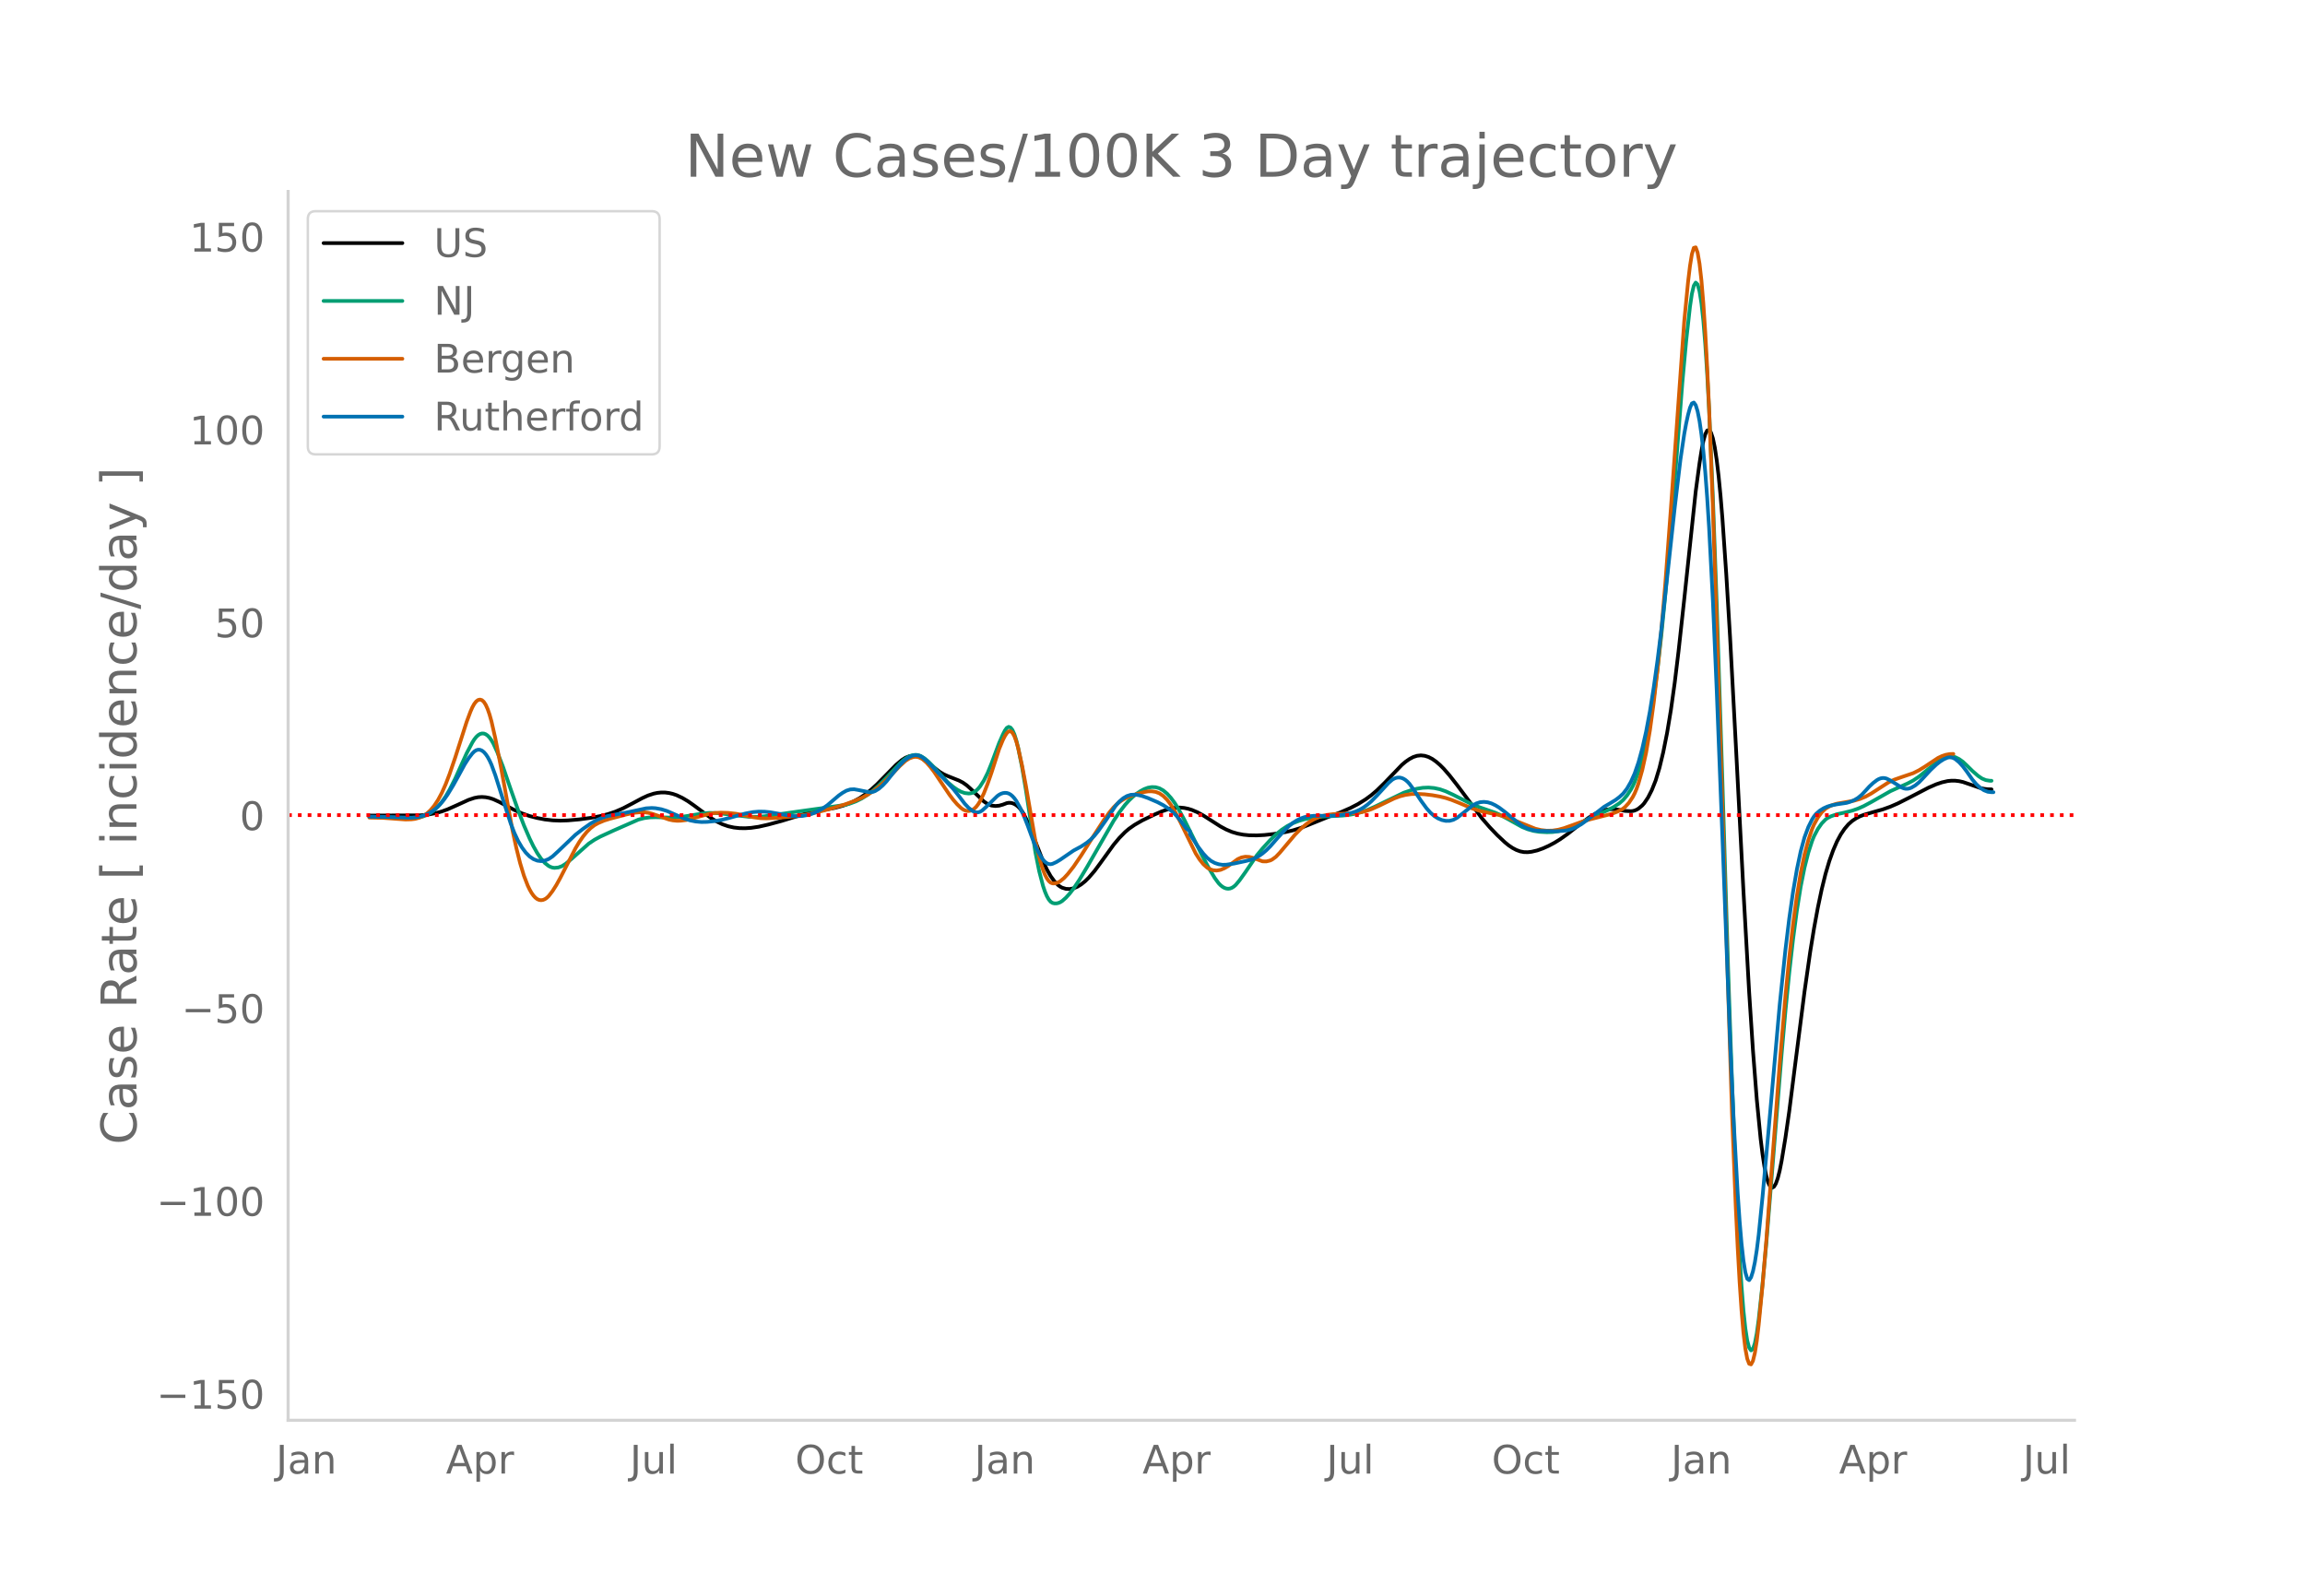 <svg height="864" viewBox="0 0 936 648" width="1248" xmlns="http://www.w3.org/2000/svg" xmlns:xlink="http://www.w3.org/1999/xlink"><defs><style>*{stroke-linecap:butt;stroke-linejoin:round}</style></defs><g id="figure_1"><path d="M0 648h936V0H0z" style="fill:#fff" id="patch_1"/><g id="axes_1"><path d="M117 576.72h725.4V77.76H117z" style="fill:none" id="patch_2"/><path clip-path="url(#p4f6a096053)" d="m149.973 331.173 20.922-.091 3.1-.335 3.1-.6 2.325-.652 2.324-.842 3.875-1.728 4.65-2.124 2.324-.778 1.55-.303 1.55-.097 1.55.109 1.55.309 1.55.508 2.324 1.062 3.1 1.66 3.1 1.647 3.1 1.377 3.099 1.076 3.1.798 3.1.588 3.099.359 3.1.123 3.1-.096 4.649-.41 4.65-.624 3.874-.722 3.1-.788 3.099-1.042 3.1-1.348 3.874-2.023 3.875-2.085 2.325-1.063 2.324-.767 1.55-.318 1.55-.155 1.55.018 1.55.192 1.55.36 1.55.528 2.324 1.095 2.325 1.378 2.325 1.632 6.974 5.162 2.325 1.413 2.324 1.134 2.325.807 2.325.514 2.325.255 2.324.034 2.325-.15 3.1-.452 3.874-.878 5.425-1.47 6.2-1.893 3.874-1.17 3.1-.757 3.874-.658 4.65-.842 3.1-.83 2.324-.832 2.325-1.046 2.324-1.28 2.325-1.572 2.325-1.86 2.325-2.124 3.874-3.952 3.875-3.956 2.325-1.954 1.55-.984 1.55-.592 1.55-.197 1.549.2 1.55.597 1.55.985 3.874 3.06 2.325 1.784 1.55.923 1.55.693 4.65 1.855 1.549.81 1.55 1.09 1.55 1.372 5.424 5.205 1.55 1.056 1.55.61 1.55.187 1.55-.138 1.55-.439 1.55-.588.774-.14.775.011.775.165.775.318.775.471.775.63.774.815.775 1.029.775 1.248 1.55 3.154 2.325 5.895 3.875 9.925 1.55 3.375 1.55 2.747 1.549 2.129 1.55 1.558.775.569.775.43 1.55.472 1.55.076 1.55-.289 1.549-.64 1.55-.947 1.55-1.24 1.55-1.518 2.324-2.697 2.325-3.138 5.424-7.507 2.325-2.783 2.325-2.362 1.55-1.323 2.325-1.625 3.1-1.783 4.649-2.249 3.1-1.35 3.099-1.078 1.55-.348 1.55-.181 1.55-.015 1.55.15 1.55.317 1.549.48 2.325.987 2.325 1.274 3.874 2.476 3.1 1.988 2.325 1.244 2.324.981 2.325.685 2.325.434 2.325.228 3.1.056 3.099-.159 3.874-.425 4.65-.757 3.1-.72 3.1-.957 3.099-1.217 7.75-3.138 5.424-2.032 3.874-1.698 3.1-1.603 3.1-1.918 2.324-1.704 2.325-1.988 3.1-3.031 6.974-7.275 1.55-1.313 1.55-1.076 1.55-.824 1.55-.503 1.55-.165 1.549.169 1.55.488 1.55.803 1.55 1.101 1.55 1.335 1.55 1.552 2.324 2.675 3.1 3.959 10.073 13.48 3.1 3.574 3.1 3.239 3.1 2.91 1.55 1.262 1.55 1.042 1.549.82 1.55.572 1.55.3 1.55.032 1.55-.177 2.324-.541 2.325-.836 2.325-1.043 2.324-1.238 2.325-1.437 3.1-2.198 4.65-3.68 3.874-2.89 2.325-1.42 1.55-.778 1.55-.596 1.55-.404 1.549-.212 1.55-.022 1.55.167 3.1.542 2.324.122.775-.074.775-.196.775-.325.775-.454 1.55-1.302.774-.876 1.55-2.3 1.55-3.043 1.55-3.884 1.55-5.116 1.55-6.445 1.55-7.783 1.55-9.32 1.55-11.056 1.549-12.778 2.325-21.217 4.65-43.705 1.549-11.494.775-4.909.775-4.01.775-2.79.775-1.51.775-.227.775 1.055.774 2.35.775 3.697.775 5.104.775 6.52.775 7.937.775 9.354 1.55 22.46 1.55 25.639 2.324 43.406 3.1 59.583 2.325 41.234 1.55 23.68 1.55 19.869 1.55 15.903.774 6.251.775 5.067.775 3.88.775 2.696.775 1.535.775.5.775-.41.775-1.297.775-2.181.775-3.067.774-3.907 1.55-9.4 1.55-10.756 2.325-18.316 3.874-30.255 2.325-16.269 1.55-9.5 1.55-8.42 1.55-7.354 1.55-6.289 1.55-5.232 1.55-4.336 1.55-3.602 1.549-2.88 1.55-2.287 1.55-1.825 1.55-1.375 1.55-1.038 1.55-.816 1.549-.603 3.874-1.129 3.875-1.096 3.1-1.11 3.1-1.353 4.649-2.353 7.75-4.022 3.099-1.354 2.325-.786 2.324-.533 1.55-.154 1.55.014 1.55.18 1.55.343 2.324.79 4.65 1.611 1.55.357 1.55.19 1.55.038h0" style="fill:none;stroke:#000;stroke-linecap:round;stroke-width:1.5" id="line2d_1"/><path clip-path="url(#p4f6a096053)" d="m149.973 331.676 6.2.103 6.973.405 3.1.097 2.325-.106 1.55-.217 1.55-.397 1.55-.584 1.55-.837 1.549-1.157 1.55-1.482 1.55-1.848 1.55-2.253 1.55-2.658 2.324-4.587 2.325-5.165 2.325-5.11 2.324-4.415.775-1.22.775-.982.775-.73.775-.476.775-.224.775.03.775.288.775.552.775.817.774 1.081.775 1.347 1.55 3.376 2.325 5.961 3.1 9.029 3.1 8.774 2.324 6.044 2.325 5.374 1.55 3.18 1.55 2.734 1.55 2.26 1.55 1.767 1.549 1.212.775.392.775.249.775.109 1.55-.143 1.55-.576 1.55-.999 2.324-1.945 6.974-6.197 2.325-1.554 2.325-1.266 5.424-2.486 10.074-4.428 2.325-.597 2.325-.305 2.324-.067 6.975.164 3.1-.247 3.874-.589 5.424-.89 2.325-.183 2.325.02 3.1.287 10.848 1.279 3.1.022 3.1-.236 4.65-.643 9.298-1.342 18.598-2.59 2.325-.632 2.325-.866 2.324-1.149 2.325-1.481 2.325-1.798 2.325-2.095 3.1-3.144 5.424-5.727 1.55-1.421 1.55-1.083 1.55-.694 1.549-.284.775.039.775.166.775.294 1.55.962 1.55 1.327 1.55 1.551 6.199 6.736 2.324 1.957 1.55 1.076 1.55.865 1.55.535 1.55.176.775-.055.775-.193.774-.37.775-.557.775-.741.775-.928 1.55-2.405 1.55-3.111 1.55-3.811 3.1-8.323 1.55-3.513.774-1.52.775-1.098.775-.43.775.29.775 1.007.775 1.725.775 2.443.775 3.132 1.55 7.722 1.55 9.172 3.874 25.408 1.55 7.738 1.55 5.947.774 2.293.775 1.836.775 1.381.775.925.775.493.775.185.775.003.775-.156.775-.314.775-.473 1.55-1.364 1.55-1.716 1.55-2.01 2.324-3.483 3.1-5.163 10.848-18.863 2.325-3.469 2.325-3.02 1.55-1.726 1.55-1.494 1.55-1.27 1.55-1.056 1.55-.84 1.549-.573 1.55-.257 1.55.062 1.55.436 1.55.867 1.55 1.299 1.549 1.706 1.55 2.09 1.55 2.475 2.324 4.289 3.1 6.204 3.875 7.825 3.1 5.8 2.324 3.884 1.55 2.106.775.8.775.625.775.454.775.278.774.094.775-.1.775-.296.775-.49.775-.688 1.55-1.859 2.325-3.249 4.65-6.834 2.324-2.822 3.1-3.384 2.324-2.278 2.325-1.907 2.325-1.535 2.325-1.195 2.324-.891 2.325-.686 3.1-.632 3.1-.365 3.874-.222 5.425-.279 3.1-.359 2.324-.452 2.325-.64 2.324-.838 3.1-1.363 11.624-5.62 3.1-1.068 2.324-.579 2.325-.36 2.325-.099 2.325.201 2.324.508 2.325.816 3.1 1.435 7.749 3.932 3.1 1.185 6.199 2.146 2.325 1.049 3.1 1.698 5.424 3.032 2.324.942 2.325.655 2.325.373 3.1.166 2.324-.072 2.325-.318 2.325-.588 2.325-.837 3.1-1.435 7.748-3.614 4.65-2.118 2.325-1.247 2.324-1.522 1.55-1.35 1.55-1.829 1.55-2.326.775-1.426.775-1.685 1.55-4.181 1.55-5.277 1.55-6.626 1.55-8.232 1.549-9.857 1.55-11.698 1.55-13.753 1.55-15.817 2.324-27.068 2.325-29.68 2.325-30.007 1.55-16.901 1.55-13.96.774-5.205.775-3.29.775-1.265.775.76.775 2.785.775 4.845.775 7.084.775 9.499.775 11.95.775 14.401 1.55 36.037 1.55 42.989 2.324 72.347 2.325 76.35 1.55 45.046 1.55 39.417 1.55 31.75.774 12.247.775 9.798.775 7.348.775 4.962.775 2.881.775 1.108.775-.603.775-2.315.775-4.027.774-5.644 1.55-14.248 1.55-16.653 2.325-28.833 3.874-47.887 1.55-17.488 1.55-15.575 1.55-13.633 1.55-11.675 1.55-9.7 1.55-7.742 1.55-6.1 1.55-4.78.774-1.9 1.55-2.936 1.55-2.216 1.55-1.61.774-.58 1.55-.782 2.325-.794 3.1-.67 3.1-.792 2.324-.798 2.325-1.034 3.1-1.657 7.749-4.403 3.1-1.403 3.874-1.727 2.325-1.235 2.325-1.565 3.1-2.496 4.649-3.808 1.55-.954 1.55-.709 1.55-.302.774.016 1.55.366 1.55.762 1.55 1.112 1.55 1.45 2.324 2.294 2.325 2.009 1.55 1.041 1.55.65 1.55.25.774.013h0" style="fill:none;stroke:#009e73;stroke-linecap:round;stroke-width:1.5" id="line2d_2"/><path clip-path="url(#p4f6a096053)" d="m149.973 331.994 5.424.107 4.65.339 4.65.33 2.324-.065 1.55-.19 1.55-.421 1.55-.68 1.55-.971 1.55-1.398 1.549-1.86 1.55-2.34 1.55-2.903 1.55-3.486 1.55-4.034 2.324-6.794 4.65-14.511 1.55-4.155.774-1.764.775-1.386.775-.984.775-.58.775-.179.775.235.775.694.775 1.201.775 1.719.775 2.235.774 2.752 1.55 6.827 2.325 11.893 4.65 25.448 1.55 7.154 1.55 6.21 1.549 5.122 1.55 4.032.775 1.615.775 1.357.775 1.102.775.846.774.59.775.337.775.105.775-.108.775-.317.775-.526.775-.736 1.55-2.016 1.55-2.45 1.55-2.8 6.199-12.068 1.55-2.592 1.55-2.244 1.55-1.894 1.55-1.539 1.549-1.18 1.55-.86 2.325-.99 2.324-.72 6.975-1.842 3.1-.636 2.324-.204 1.55.021 1.55.185 1.55.358 3.1 1.054 3.874 1.354 1.55.329 1.55.156 1.55-.003 2.324-.283 3.1-.774 6.199-1.726 2.325-.357 2.324-.147 3.1.095 3.1.34 3.1.577 3.874.826 3.1.416 2.325.07 3.874-.166 8.524-.713 3.875-.645 4.65-1.026 5.424-1.425 5.424-1.646 3.875-1.373 3.1-1.335 2.324-1.24 2.325-1.487 2.325-1.79 2.324-2.082 2.325-2.326 3.875-4.018 2.324-2.113 1.55-.979 1.55-.528.775-.093.775.036.775.177.775.321.775.466 1.55 1.356 1.55 1.775 1.55 2.04 2.324 3.488 3.875 5.75 1.55 2.065 1.55 1.782 1.55 1.486.774.577.775.408.775.229.775.05.775-.128.775-.312.774-.522.775-.758.775-1 .775-1.242 1.55-3.199 1.55-3.934 1.55-4.45 3.1-9.612 1.55-3.742.774-1.504.775-1.22.775-.74.775-.058.775.66.775 1.378.775 2.098.775 2.783 1.55 6.93 1.55 8.186 3.874 22.468 1.55 6.727.775 2.745.775 2.333.774 1.92.775 1.507.775 1.094.775.68.775.29.775.014.775-.15.775-.292.775-.432 1.55-1.28 1.55-1.675 2.324-2.952 3.1-4.561 4.65-7.356 4.649-7.183 2.325-3.177 1.55-1.84 1.55-1.505 1.55-1.173 1.549-.916 1.55-.737 2.325-.802 3.874-1.072 1.55-.271 1.55-.027 1.55.227 1.55.59 1.55 1.061 1.55 1.543 1.549 2.038 1.55 2.54 2.325 4.547 6.199 12.677 1.55 2.427 1.55 1.943 1.55 1.388.774.484 1.55.574 1.55.138 1.55-.274 1.55-.65 1.55-.893 1.55-1.102 2.324-1.709 1.55-.695 1.55-.287 1.55.069 1.55.37 3.874 1.434 1.55.036 1.55-.375.775-.368 1.55-1.12 1.55-1.617 6.199-7.345 2.324-2.361 2.325-1.99 1.55-1.084 1.55-.887 1.55-.707 1.55-.541 2.324-.518 2.325-.291 3.1-.146 5.424-.217 2.325-.304 2.325-.526 2.324-.8 3.1-1.377 6.2-3.003 2.324-.864 2.325-.59 2.325-.327 2.324-.074 3.1.17 3.1.37 3.1.55 2.324.573 2.325.763 3.1 1.239 5.424 2.282 3.1.986 3.1.672 4.649.996 2.324.674 3.1 1.154 9.3 3.739 2.324.54 2.325.25 2.324-.054 2.325-.354 2.325-.628 3.874-1.385 3.875-1.403 3.1-.866 8.524-2.158 2.325-.912 1.55-.76.774-.489.775-.627 1.55-1.703 1.55-2.317.775-1.495.775-1.837.775-2.196 1.55-5.467 1.55-7.027 1.55-9.084 1.549-11.265 1.55-13.49 1.55-15.88 1.55-18.316 2.324-31.219 5.425-76.018 1.55-15.945.774-6.435.775-4.788.775-2.557.775-.211.775 2.136.775 4.483.775 6.84.775 9.247.775 11.705.775 14.172.775 16.639 1.55 40.535 2.324 71.578 5.425 174.04 1.55 38.434.774 16.354.775 13.956.775 11.486.775 9.014.775 6.543.775 4.135.775 2.042.775.261.775-1.455.775-3.172.775-4.889.774-6.509 1.55-15.952 1.55-18.29 2.325-31.116 3.1-40.624 2.324-27.425 1.55-15.698 1.55-13.52 1.55-11.433 1.55-9.439 1.55-7.464 1.55-5.847 1.55-4.585.774-1.826 1.55-2.822 1.55-2.1 1.55-1.48 1.55-.93 1.55-.66 1.55-.458 3.099-.541 3.874-.682 2.325-.672 2.325-.953 2.325-1.295 6.974-4.497 2.325-1.1 3.1-1.083 4.649-1.579 2.325-1.168 2.324-1.427 5.425-3.588 1.55-.733 1.55-.527 1.55-.287 1.549-.063h0" style="fill:none;stroke:#d55e00;stroke-linecap:round;stroke-width:1.5" id="line2d_3"/><path clip-path="url(#p4f6a096053)" d="m149.973 331.628 6.2.087 10.848.33 2.325-.211 1.55-.315 1.55-.483 1.55-.67 1.549-.936 1.55-1.221 1.55-1.515 1.55-1.845 1.55-2.186 2.324-3.82 2.325-4.212 2.325-4.277 1.55-2.42 1.55-2.01.774-.763.775-.504.775-.23.775.044.775.317.775.591.775.868.775 1.146.775 1.425.774 1.703 1.55 4.223 3.875 12.26 2.325 7.206 1.55 4.01 1.55 3.307 1.55 2.633 1.549 2.082 1.55 1.562 1.55 1.059 1.55.619 1.55.196 1.55-.224 1.549-.636 1.55-1.044 2.325-2.135 6.974-6.662 3.1-2.42 3.1-2.166 2.324-1.323 2.325-1.003 2.324-.71 2.325-.448 5.425-1 7.749-1.67 2.324-.14 1.55.094 2.325.417 2.325.726 2.325 1.008 4.65 2.03 2.324.754 2.325.468 2.324.201 2.325-.049 3.1-.317 3.1-.565 3.1-.81 6.198-1.7 3.1-.58 2.325-.202 2.325.028 2.324.224 3.1.542 5.424.958 2.325.13 2.325-.13 2.325-.421 1.55-.46 1.55-.62 2.324-1.23 2.325-1.608 2.325-1.989 2.324-1.974 1.55-1.09 1.55-.868 1.55-.491 1.55-.078 1.55.268 4.649.938.775-.023.775-.152.775-.28 1.55-.947 1.55-1.35 1.55-1.65 2.324-2.95 2.325-2.845 2.325-2.458 1.55-1.217 1.55-.807.774-.246.775-.12.775.023.775.17.775.318.775.466 1.55 1.298 2.324 2.324 6.2 6.656 2.324 2.477 2.325 2.929 2.325 3.07 1.55 1.635 1.55 1.242.774.413.775.206.775-.01.775-.226.775-.443 1.55-1.39 4.65-4.536.774-.553.775-.406.775-.257.775-.11.775.043.775.224.775.433.775.648.775.861.775 1.076 1.55 2.748 1.55 3.376 1.55 3.96 2.324 6.342 1.55 3.51 1.55 2.813.775 1.102.774.85.775.593.775.334.775.075.775-.167 1.55-.711 1.55-.936 5.424-3.723 3.1-1.668 2.325-1.54 1.55-1.278 1.55-1.595 1.55-1.909 3.099-4.362 3.874-5.774 1.55-1.786 1.55-1.336 1.55-.906 1.55-.49 1.55-.08 1.55.206 1.55.368 2.324.828 3.875 1.662 2.324 1.219 2.325 1.53 1.55 1.275 1.55 1.568 1.55 1.864 2.324 3.215 1.55 1.159v1.202l3.1 4.789 2.325 3.073 1.55 1.679 1.55 1.266 1.55.854 1.549.508 1.55.233 1.55-.037 3.1-.456 4.649-.988 2.324-.57 1.55-.6 1.55-.842 1.55-1.087 1.55-1.315 1.55-1.53 3.1-3.544 3.099-3.372 1.55-1.479 1.55-1.236 1.55-.99 1.55-.76 1.55-.542 1.549-.328 2.325-.224 2.324-.015 3.875.04 3.1-.157 3.1-.404 2.324-.512 2.325-.73 1.55-.707 1.55-.92 1.55-1.13 1.55-1.33 2.324-2.367 4.65-5.08 1.55-1.345.774-.447.775-.292.775-.138.775.017.775.176.775.339.775.502.775.665.775.83 1.55 2.13 3.1 4.694 2.324 3.175 1.55 1.736 1.55 1.356 1.55.987 1.55.655 1.549.332 1.55-.007 1.55-.415 1.55-.84 2.324-1.824 3.875-3.097 1.55-.885 1.55-.506 1.55-.14 1.55.17 1.549.466 1.55.743 1.55.941 2.324 1.745 6.2 5.109 1.55.948 1.55.702 1.55.492 1.55.316 2.324.175 6.2.108 3.099-.168 1.55-.24 1.55-.444 1.55-.648 2.324-1.31 2.325-1.678 6.974-5.421 2.325-1.371 2.325-1.411 1.55-1.168 1.55-1.433 1.55-2.02 1.549-2.69 1.55-3.438 1.55-4.502 1.55-5.646 1.55-6.842 1.55-8.245 1.549-9.7 1.55-11.12 1.55-12.402 2.324-20.903 3.1-28.571 2.325-19.555 1.55-10.442.775-4.216.775-3.546.774-2.812.775-1.756.775-.378.775 1.064.775 2.507.775 3.949.775 5.391.775 6.867.775 8.508.775 10.314.775 12.153 1.55 29.824 1.55 36.311 2.324 59.778 3.1 82.607 1.55 34.126 1.55 27.767.774 11.205.775 9.097.775 6.941.775 4.786.775 2.63.775.55.775-1.145.775-2.458.775-3.695.775-4.931.774-6.168 1.55-15.357 2.325-25.613 4.65-52.435 2.324-22.287 1.55-12.731 1.55-10.87 1.55-9.045 1.55-7.36 1.55-5.711 1.55-4.18 1.55-3.121.774-1.208.775-.973 1.55-1.351 1.55-.97 1.55-.699 1.55-.456 2.324-.453 3.875-.567 1.55-.47 1.55-.645 1.55-.919 1.549-1.289 1.55-1.65 1.55-1.7 1.55-1.446 1.55-1.167.774-.432.775-.281.775-.123.775.038.775.196 1.55.774 3.1 1.937 1.55.956.774.308.775.157.775.007.775-.144.775-.29 1.55-.91 1.55-1.269 1.55-1.612 3.099-3.358 2.325-2.205 1.55-1.218 1.55-.98 1.55-.668.774-.11.775.062.775.236.775.41 1.55 1.285 1.55 1.695 1.55 2.05 2.324 3.337 1.55 1.823 1.55 1.436 1.55 1.032 1.55.611 1.55.19.774-.004h0" style="fill:none;stroke:#0072b2;stroke-linecap:round;stroke-width:1.5" id="line2d_4"/><path clip-path="url(#p4f6a096053)" d="M117 331.002h725.4" style="fill:none;stroke:red;stroke-dasharray:1.5,2.475;stroke-dashoffset:0;stroke-width:1.5" id="line2d_5"/><path d="M117 576.72V77.76" style="fill:none;stroke:#d3d3d3;stroke-linecap:square;stroke-linejoin:miter;stroke-width:1.25" id="patch_3"/><path d="M117 576.72h725.4" style="fill:none;stroke:#d3d3d3;stroke-linecap:square;stroke-linejoin:miter;stroke-width:1.25" id="patch_4"/><g id="matplotlib.axis_1"><g id="xtick_1"><g style="fill:#696969" transform="matrix(.16 0 0 -.16 112.068 598.378)" id="text_1"><defs><path d="M9.813 72.906h9.859V5.078q0-13.187-5-19.14-5-5.954-16.094-5.954h-3.75v8.297h3.078q6.531 0 9.219 3.672Q9.813-4.39 9.813 5.078z" id="DejaVuSans-74"/><path d="M34.281 27.484q-10.89 0-15.093-2.484-4.204-2.484-4.204-8.5 0-4.781 3.157-7.594 3.156-2.797 8.562-2.797 7.485 0 12 5.297 4.516 5.297 4.516 14.078v2zm17.922 3.72V0H43.22v8.297Q40.14 3.328 35.547.953q-4.594-2.375-11.234-2.375-8.391 0-13.36 4.719Q6 8.016 6 15.922q0 9.219 6.172 13.906 6.187 4.688 18.437 4.688h12.61v.89q0 6.203-4.078 9.594-4.078 3.39-11.453 3.39-4.688 0-9.141-1.124-4.438-1.125-8.531-3.375v8.312q4.921 1.906 9.562 2.844 4.64.953 9.031.953 11.875 0 17.735-6.156 5.86-6.14 5.86-18.64z" id="DejaVuSans-97"/><path d="M54.89 33.016V0h-8.984v32.719q0 7.765-3.031 11.61-3.031 3.858-9.078 3.858-7.281 0-11.484-4.64-4.204-4.625-4.204-12.64V0H9.08v54.688h9.03v-8.5q3.235 4.937 7.594 7.374Q30.078 56 35.797 56q9.422 0 14.25-5.828 4.844-5.828 4.844-17.156z" id="DejaVuSans-110"/></defs><use xlink:href="#DejaVuSans-74"/><use x="29.492" xlink:href="#DejaVuSans-97"/><use x="90.771" xlink:href="#DejaVuSans-110"/></g></g><g id="xtick_2"><g style="fill:#696969" transform="matrix(.16 0 0 -.16 181.078 598.378)" id="text_2"><defs><path d="M34.188 63.188 20.797 26.906h26.812zm-5.579 9.718h11.188L67.578 0h-10.25l-6.64 18.703h-32.86L11.188 0H.78z" id="DejaVuSans-65"/><path d="M18.11 8.203v-29H9.077v75.484h9.031v-8.296q2.844 4.875 7.157 7.234Q29.594 56 35.594 56q9.968 0 16.187-7.906 6.235-7.907 6.235-20.797T51.78 6.484q-6.218-7.906-16.187-7.906-6 0-10.328 2.375-4.313 2.375-7.157 7.25zm30.578 19.094q0 9.906-4.079 15.547-4.078 5.64-11.203 5.64-7.14 0-11.218-5.64-4.079-5.64-4.079-15.547 0-9.906 4.078-15.547 4.079-5.64 11.22-5.64 7.124 0 11.202 5.64t4.078 15.547z" id="DejaVuSans-112"/><path d="M41.11 46.297q-1.516.875-3.297 1.281Q36.03 48 33.89 48q-7.625 0-11.703-4.953-4.079-4.953-4.079-14.234V0H9.08v54.688h9.03v-8.5q2.844 4.984 7.375 7.39Q30.031 56 36.531 56q.922 0 2.047-.125 1.125-.11 2.484-.36z" id="DejaVuSans-114"/></defs><use xlink:href="#DejaVuSans-65"/><use x="68.408" xlink:href="#DejaVuSans-112"/><use x="131.885" xlink:href="#DejaVuSans-114"/></g></g><g id="xtick_3"><g style="fill:#696969" transform="matrix(.16 0 0 -.16 255.783 598.378)" id="text_3"><defs><path d="M8.5 21.578v33.11h8.984V21.922q0-7.766 3.016-11.656 3.031-3.875 9.094-3.875 7.265 0 11.484 4.64 4.234 4.64 4.234 12.656v31h8.985V0h-8.984v8.406Q42.047 3.422 37.718 1q-4.313-2.422-10.032-2.422-9.421 0-14.312 5.86Q8.5 10.296 8.5 21.578zM31.11 56z" id="DejaVuSans-117"/><path d="M9.422 75.984h8.984V0H9.422z" id="DejaVuSans-108"/></defs><use xlink:href="#DejaVuSans-74"/><use x="29.492" xlink:href="#DejaVuSans-117"/><use x="92.871" xlink:href="#DejaVuSans-108"/></g></g><g id="xtick_4"><g style="fill:#696969" transform="matrix(.16 0 0 -.16 322.895 598.378)" id="text_4"><defs><path d="M39.406 66.219q-10.75 0-17.078-8.016-6.312-8-6.312-21.828 0-13.766 6.312-21.781 6.328-8 17.078-8 10.735 0 17.016 8 6.281 8.015 6.281 21.781 0 13.828-6.281 21.828-6.281 8.016-17.016 8.016zm0 8q15.328 0 24.5-10.281 9.188-10.282 9.188-27.563 0-17.234-9.188-27.516-9.172-10.28-24.5-10.28-15.375 0-24.593 10.25-9.204 10.265-9.204 27.546t9.204 27.563q9.218 10.28 24.593 10.28z" id="DejaVuSans-79"/><path d="M48.781 52.594v-8.407q-3.812 2.11-7.64 3.157-3.828 1.047-7.735 1.047-8.75 0-13.593-5.547-4.829-5.532-4.829-15.547 0-10.016 4.829-15.563 4.843-5.53 13.593-5.53 3.907 0 7.735 1.046 3.828 1.047 7.64 3.156V2.094Q45.016.344 40.984-.531q-4.015-.89-8.562-.89-12.36 0-19.64 7.765-7.266 7.765-7.266 20.953 0 13.375 7.343 21.031Q20.22 56 33.016 56q4.14 0 8.093-.86 3.953-.843 7.672-2.546z" id="DejaVuSans-99"/><path d="M18.313 70.219V54.688h18.5v-6.985h-18.5V18.016q0-6.688 1.828-8.594 1.828-1.906 7.453-1.906h9.218V0h-9.218q-10.407 0-14.36 3.875-3.953 3.89-3.953 14.14v29.688H2.687v6.984h6.594V70.22z" id="DejaVuSans-116"/></defs><use xlink:href="#DejaVuSans-79"/><use x="78.711" xlink:href="#DejaVuSans-99"/><use x="133.691" xlink:href="#DejaVuSans-116"/></g></g><g id="xtick_5"><g style="fill:#696969" transform="matrix(.16 0 0 -.16 395.688 598.378)" id="text_5"><use xlink:href="#DejaVuSans-74"/><use x="29.492" xlink:href="#DejaVuSans-97"/><use x="90.771" xlink:href="#DejaVuSans-110"/></g></g><g id="xtick_6"><g style="fill:#696969" transform="matrix(.16 0 0 -.16 463.923 598.378)" id="text_6"><use xlink:href="#DejaVuSans-65"/><use x="68.408" xlink:href="#DejaVuSans-112"/><use x="131.885" xlink:href="#DejaVuSans-114"/></g></g><g id="xtick_7"><g style="fill:#696969" transform="matrix(.16 0 0 -.16 538.628 598.378)" id="text_7"><use xlink:href="#DejaVuSans-74"/><use x="29.492" xlink:href="#DejaVuSans-117"/><use x="92.871" xlink:href="#DejaVuSans-108"/></g></g><g id="xtick_8"><g style="fill:#696969" transform="matrix(.16 0 0 -.16 605.74 598.378)" id="text_8"><use xlink:href="#DejaVuSans-79"/><use x="78.711" xlink:href="#DejaVuSans-99"/><use x="133.691" xlink:href="#DejaVuSans-116"/></g></g><g id="xtick_9"><g style="fill:#696969" transform="matrix(.16 0 0 -.16 678.532 598.378)" id="text_9"><use xlink:href="#DejaVuSans-74"/><use x="29.492" xlink:href="#DejaVuSans-97"/><use x="90.771" xlink:href="#DejaVuSans-110"/></g></g><g id="xtick_10"><g style="fill:#696969" transform="matrix(.16 0 0 -.16 746.767 598.378)" id="text_10"><use xlink:href="#DejaVuSans-65"/><use x="68.408" xlink:href="#DejaVuSans-112"/><use x="131.885" xlink:href="#DejaVuSans-114"/></g></g><g id="xtick_11"><g style="fill:#696969" transform="matrix(.16 0 0 -.16 821.472 598.378)" id="text_11"><use xlink:href="#DejaVuSans-74"/><use x="29.492" xlink:href="#DejaVuSans-117"/><use x="92.871" xlink:href="#DejaVuSans-108"/></g></g></g><g id="matplotlib.axis_2"><g id="ytick_1"><g style="fill:#696969" transform="matrix(.16 0 0 -.16 63.553 572.007)" id="text_12"><defs><path d="M10.594 35.5h62.593v-8.297H10.594z" id="DejaVuSans-8722"/><path d="M12.406 8.297h16.11v55.625l-17.532-3.516v8.985l17.438 3.515h9.86V8.296H54.39V0H12.406z" id="DejaVuSans-49"/><path d="M10.797 72.906h38.719v-8.312H19.828v-17.86q2.14.735 4.281 1.094 2.157.36 4.313.36 12.203 0 19.328-6.688 7.14-6.688 7.14-18.11 0-11.765-7.328-18.296-7.328-6.516-20.656-6.516-4.593 0-9.36.781-4.75.782-9.827 2.344v9.922q4.39-2.39 9.078-3.563 4.687-1.171 9.906-1.171 8.453 0 13.375 4.437 4.938 4.438 4.938 12.063 0 7.609-4.938 12.047-4.922 4.453-13.375 4.453-3.953 0-7.89-.875-3.922-.875-8.016-2.735z" id="DejaVuSans-53"/><path d="M31.781 66.406q-7.61 0-11.453-7.5Q16.5 51.422 16.5 36.375q0-14.984 3.828-22.484 3.844-7.5 11.453-7.5 7.672 0 11.5 7.5 3.844 7.5 3.844 22.484 0 15.047-3.844 22.531-3.828 7.5-11.5 7.5zm0 7.813q12.266 0 18.735-9.703 6.468-9.688 6.468-28.141 0-18.406-6.468-28.11-6.47-9.687-18.735-9.687-12.25 0-18.718 9.688-6.47 9.703-6.47 28.109 0 18.453 6.47 28.14Q19.53 74.22 31.78 74.22z" id="DejaVuSans-48"/></defs><use xlink:href="#DejaVuSans-8722"/><use x="83.789" xlink:href="#DejaVuSans-49"/><use x="147.412" xlink:href="#DejaVuSans-53"/><use x="211.035" xlink:href="#DejaVuSans-48"/></g></g><g id="ytick_2"><g style="fill:#696969" transform="matrix(.16 0 0 -.16 63.553 493.698)" id="text_13"><use xlink:href="#DejaVuSans-8722"/><use x="83.789" xlink:href="#DejaVuSans-49"/><use x="147.412" xlink:href="#DejaVuSans-48"/><use x="211.035" xlink:href="#DejaVuSans-48"/></g></g><g id="ytick_3"><g style="fill:#696969" transform="matrix(.16 0 0 -.16 73.733 415.39)" id="text_14"><use xlink:href="#DejaVuSans-8722"/><use x="83.789" xlink:href="#DejaVuSans-53"/><use x="147.412" xlink:href="#DejaVuSans-48"/></g></g><g id="ytick_4"><use xlink:href="#DejaVuSans-48" style="fill:#696969" transform="matrix(.16 0 0 -.16 97.32 337.08)" id="text_15"/></g><g id="ytick_5"><g style="fill:#696969" transform="matrix(.16 0 0 -.16 87.14 258.772)" id="text_16"><use xlink:href="#DejaVuSans-53"/><use x="63.623" xlink:href="#DejaVuSans-48"/></g></g><g id="ytick_6"><g style="fill:#696969" transform="matrix(.16 0 0 -.16 76.96 180.464)" id="text_17"><use xlink:href="#DejaVuSans-49"/><use x="63.623" xlink:href="#DejaVuSans-48"/><use x="127.246" xlink:href="#DejaVuSans-48"/></g></g><g id="ytick_7"><g style="fill:#696969" transform="matrix(.16 0 0 -.16 76.96 102.155)" id="text_18"><use xlink:href="#DejaVuSans-49"/><use x="63.623" xlink:href="#DejaVuSans-53"/><use x="127.246" xlink:href="#DejaVuSans-48"/></g></g><g style="fill:#696969" transform="matrix(0 -.2 -.2 0 55.393 464.8)" id="text_19"><defs><path d="M64.406 67.281v-10.39q-4.984 4.64-10.625 6.922-5.64 2.296-11.984 2.296-12.5 0-19.14-7.64-6.641-7.64-6.641-22.094 0-14.406 6.64-22.047 6.64-7.64 19.14-7.64 6.345 0 11.985 2.296 5.64 2.297 10.625 6.938V5.609Q59.234 2.094 53.437.33q-5.78-1.75-12.218-1.75-16.563 0-26.094 10.124-9.516 10.14-9.516 27.672 0 17.578 9.516 27.703 9.531 10.14 26.094 10.14 6.531 0 12.312-1.734 5.797-1.734 10.875-5.203z" id="DejaVuSans-67"/><path d="M44.281 53.078v-8.5q-3.797 1.953-7.906 2.922-4.094.984-8.5.984-6.688 0-10.031-2.047-3.344-2.046-3.344-6.156 0-3.125 2.39-4.906 2.391-1.781 9.626-3.39l3.078-.688q9.562-2.047 13.593-5.781 4.032-3.735 4.032-10.422 0-7.625-6.032-12.078-6.03-4.438-16.578-4.438-4.39 0-9.156.86Q10.688.296 5.422 2v9.281q4.984-2.594 9.812-3.89 4.829-1.282 9.579-1.282 6.343 0 9.75 2.172 3.421 2.172 3.421 6.125 0 3.656-2.468 5.61-2.453 1.953-10.813 3.765l-3.125.735q-8.344 1.75-12.062 5.39-3.704 3.64-3.704 9.985 0 7.718 5.47 11.906Q16.75 56 26.811 56q4.97 0 9.36-.734 4.406-.72 8.11-2.188z" id="DejaVuSans-115"/><path d="M56.203 29.594v-4.39H14.891q.593-9.282 5.593-14.142 5-4.859 13.938-4.859 5.172 0 10.031 1.266 4.86 1.265 9.656 3.812v-8.5Q49.266.734 44.187-.344 39.11-1.422 33.892-1.422q-13.094 0-20.735 7.61-7.64 7.625-7.64 20.625 0 13.421 7.25 21.296Q20.016 56 32.328 56q11.031 0 17.453-7.11 6.422-7.093 6.422-19.296zm-8.984 2.64q-.094 7.36-4.125 11.75-4.032 4.407-10.672 4.407-7.516 0-12.031-4.25-4.516-4.25-5.203-11.97z" id="DejaVuSans-101"/><path d="M44.39 34.188q3.172-1.079 6.172-4.594 3-3.516 6.032-9.672L66.609 0H56l-9.313 18.703q-3.624 7.328-7.015 9.719-3.39 2.39-9.25 2.39h-10.75V0h-9.86v72.906h22.266q12.5 0 18.656-5.234 6.157-5.219 6.157-15.766 0-6.89-3.203-11.437-3.204-4.532-9.297-6.282zM19.673 64.797V38.922h12.406q7.125 0 10.766 3.297 3.64 3.297 3.64 9.687 0 6.39-3.64 9.64-3.64 3.25-10.766 3.25z" id="DejaVuSans-82"/><path d="M8.594 75.984h20.703V69H17.578V-6.203h11.719v-6.984H8.594z" id="DejaVuSans-91"/><path d="M9.422 54.688h8.984V0H9.422zm0 21.296h8.984v-11.39H9.422z" id="DejaVuSans-105"/><path d="M45.406 46.39v29.594h8.985V0h-8.985v8.203Q42.578 3.328 38.25.953q-4.313-2.375-10.375-2.375-9.906 0-16.14 7.906-6.22 7.922-6.22 20.813 0 12.89 6.22 20.797Q17.968 56 27.874 56q6.063 0 10.375-2.375 4.328-2.36 7.156-7.234zm-30.61-19.093q0-9.906 4.079-15.547 4.078-5.64 11.203-5.64 7.125 0 11.219 5.64 4.11 5.64 4.11 15.547 0 9.906-4.11 15.547-4.094 5.64-11.219 5.64-7.125 0-11.203-5.64-4.078-5.64-4.078-15.547z" id="DejaVuSans-100"/><path d="M25.39 72.906h8.297L8.297-9.28H0z" id="DejaVuSans-47"/><path d="M32.172-5.078q-3.797-9.766-7.422-12.735-3.61-2.984-9.656-2.984H7.906v7.516h5.282q3.703 0 5.75 1.765Q21-9.766 23.483-3.219l1.61 4.094-22.11 53.813H12.5l17.094-42.766 17.093 42.766h9.516z" id="DejaVuSans-121"/><path d="M30.422 75.984v-89.171H9.719v6.984H21.39V69H9.719v6.984z" id="DejaVuSans-93"/></defs><use xlink:href="#DejaVuSans-67"/><use x="69.824" xlink:href="#DejaVuSans-97"/><use x="131.104" xlink:href="#DejaVuSans-115"/><use x="183.203" xlink:href="#DejaVuSans-101"/><use x="244.727" xlink:href="#DejaVuSans-32"/><use x="276.514" xlink:href="#DejaVuSans-82"/><use x="343.746" xlink:href="#DejaVuSans-97"/><use x="405.025" xlink:href="#DejaVuSans-116"/><use x="444.234" xlink:href="#DejaVuSans-101"/><use x="505.758" xlink:href="#DejaVuSans-32"/><use x="537.545" xlink:href="#DejaVuSans-91"/><use x="576.559" xlink:href="#DejaVuSans-32"/><use x="608.346" xlink:href="#DejaVuSans-105"/><use x="636.129" xlink:href="#DejaVuSans-110"/><use x="699.508" xlink:href="#DejaVuSans-99"/><use x="754.488" xlink:href="#DejaVuSans-105"/><use x="782.271" xlink:href="#DejaVuSans-100"/><use x="845.748" xlink:href="#DejaVuSans-101"/><use x="907.271" xlink:href="#DejaVuSans-110"/><use x="970.65" xlink:href="#DejaVuSans-99"/><use x="1025.631" xlink:href="#DejaVuSans-101"/><use x="1087.154" xlink:href="#DejaVuSans-47"/><use x="1120.846" xlink:href="#DejaVuSans-100"/><use x="1184.322" xlink:href="#DejaVuSans-97"/><use x="1245.602" xlink:href="#DejaVuSans-121"/><use x="1304.781" xlink:href="#DejaVuSans-32"/><use x="1336.568" xlink:href="#DejaVuSans-93"/></g></g><g style="fill:#696969" transform="matrix(.24 0 0 -.24 278.113 71.76)" id="text_20"><defs><path d="M9.813 72.906h13.28l32.329-60.984v60.984h9.562V0h-13.28L19.39 60.984V0H9.813z" id="DejaVuSans-78"/><path d="M4.203 54.688h8.985l11.234-42.672 11.172 42.672h10.593l11.235-42.672 11.187 42.672h8.985L63.28 0H52.688L40.922 44.828 29.109 0H18.5z" id="DejaVuSans-119"/><path d="M9.813 72.906h9.859V42.094L52.39 72.906h12.703L28.906 38.922 67.672 0H54.688L19.672 35.11V0h-9.86z" id="DejaVuSans-75"/><path d="M40.578 39.313Q47.656 37.797 51.625 33q3.984-4.781 3.984-11.813 0-10.78-7.422-16.703-7.421-5.906-21.093-5.906-4.578 0-9.438.906-4.86.907-10.031 2.72v9.515q4.094-2.39 8.969-3.61 4.89-1.218 10.218-1.218 9.266 0 14.125 3.656 4.86 3.656 4.86 10.64 0 6.454-4.516 10.079-4.515 3.64-12.562 3.64h-8.5v8.11h8.89q7.266 0 11.125 2.906 3.86 2.906 3.86 8.375 0 5.61-3.985 8.61-3.968 3.015-11.39 3.015-4.063 0-8.703-.89-4.641-.876-10.203-2.72v8.782q5.624 1.562 10.53 2.344 4.907.78 9.25.78 11.235 0 17.766-5.109 6.547-5.093 6.547-13.78 0-6.063-3.468-10.235-3.47-4.172-9.86-5.782z" id="DejaVuSans-51"/><path d="M19.672 64.797V8.109h11.922q15.093 0 22.093 6.829 7 6.843 7 21.593 0 14.64-7 21.453-7 6.813-22.093 6.813zm-9.86 8.11h20.266q21.188 0 31.094-8.813 9.922-8.813 9.922-27.563 0-18.86-9.969-27.703Q51.172 0 30.078 0H9.813z" id="DejaVuSans-68"/><path d="M9.422 54.688h8.984V-.984q0-10.438-3.984-15.125-3.969-4.688-12.813-4.688h-3.421v7.61H.594q5.125 0 6.968 2.374 1.86 2.36 1.86 9.829zm0 21.296h8.984v-11.39H9.422z" id="DejaVuSans-106"/><path d="M30.61 48.39q-7.22 0-11.422-5.64-4.204-5.64-4.204-15.453 0-9.813 4.172-15.453 4.188-5.64 11.453-5.64 7.188 0 11.375 5.655 4.203 5.672 4.203 15.438 0 9.719-4.203 15.406-4.187 5.688-11.375 5.688zm0 7.61q11.718 0 18.406-7.625 6.703-7.61 6.703-21.078 0-13.422-6.703-21.078-6.688-7.64-18.407-7.64-11.765 0-18.437 7.64-6.656 7.656-6.656 21.078 0 13.469 6.656 21.078Q18.844 56 30.609 56z" id="DejaVuSans-111"/></defs><use xlink:href="#DejaVuSans-78"/><use x="74.805" xlink:href="#DejaVuSans-101"/><use x="136.328" xlink:href="#DejaVuSans-119"/><use x="218.115" xlink:href="#DejaVuSans-32"/><use x="249.902" xlink:href="#DejaVuSans-67"/><use x="319.727" xlink:href="#DejaVuSans-97"/><use x="381.006" xlink:href="#DejaVuSans-115"/><use x="433.105" xlink:href="#DejaVuSans-101"/><use x="494.629" xlink:href="#DejaVuSans-115"/><use x="546.729" xlink:href="#DejaVuSans-47"/><use x="580.42" xlink:href="#DejaVuSans-49"/><use x="644.043" xlink:href="#DejaVuSans-48"/><use x="707.666" xlink:href="#DejaVuSans-48"/><use x="771.289" xlink:href="#DejaVuSans-75"/><use x="836.865" xlink:href="#DejaVuSans-32"/><use x="868.652" xlink:href="#DejaVuSans-51"/><use x="932.275" xlink:href="#DejaVuSans-32"/><use x="964.063" xlink:href="#DejaVuSans-68"/><use x="1041.064" xlink:href="#DejaVuSans-97"/><use x="1102.344" xlink:href="#DejaVuSans-121"/><use x="1161.523" xlink:href="#DejaVuSans-32"/><use x="1193.311" xlink:href="#DejaVuSans-116"/><use x="1232.52" xlink:href="#DejaVuSans-114"/><use x="1273.633" xlink:href="#DejaVuSans-97"/><use x="1334.912" xlink:href="#DejaVuSans-106"/><use x="1362.695" xlink:href="#DejaVuSans-101"/><use x="1424.219" xlink:href="#DejaVuSans-99"/><use x="1479.199" xlink:href="#DejaVuSans-116"/><use x="1518.408" xlink:href="#DejaVuSans-111"/><use x="1579.59" xlink:href="#DejaVuSans-114"/><use x="1620.703" xlink:href="#DejaVuSans-121"/></g><g id="legend_1"><path d="M128.2 184.5h136.45q3.2 0 3.2-3.2V88.96q0-3.2-3.2-3.2H128.2q-3.2 0-3.2 3.2v92.34q0 3.2 3.2 3.2z" style="fill:none;opacity:.8;stroke:#ccc;stroke-linejoin:miter" id="patch_5"/><path d="M131.4 98.718h32" style="fill:none;stroke:#000;stroke-linecap:round;stroke-width:1.5" id="line2d_6"/><g style="fill:#696969" transform="matrix(.16 0 0 -.16 176.2 104.317)" id="text_21"><defs><path d="M8.688 72.906h9.921V28.61q0-11.718 4.235-16.875 4.25-5.14 13.781-5.14 9.469 0 13.719 5.14 4.25 5.157 4.25 16.875v44.297H64.5V27.391q0-14.25-7.063-21.532-7.046-7.28-20.812-7.28-13.828 0-20.89 7.28-7.047 7.282-7.047 21.532z" id="DejaVuSans-85"/><path d="M53.516 70.516V60.89q-5.61 2.687-10.594 4-4.984 1.328-9.625 1.328-8.047 0-12.422-3.125t-4.375-8.89q0-4.845 2.906-7.313 2.907-2.453 11.016-3.97l5.953-1.218q11.031-2.11 16.281-7.406 5.25-5.297 5.25-14.172 0-10.61-7.11-16.078-7.093-5.469-20.812-5.469-5.172 0-11.015 1.172Q13.14.922 6.89 3.219v10.156q6-3.36 11.765-5.078 5.766-1.703 11.328-1.703 8.438 0 13.032 3.312 4.593 3.328 4.593 9.485 0 5.359-3.297 8.39-3.296 3.032-10.812 4.547L27.484 33.5q-11.03 2.188-15.968 6.875-4.922 4.688-4.922 13.047 0 9.672 6.812 15.234 6.813 5.563 18.766 5.563 5.14 0 10.453-.938 5.328-.922 10.89-2.765z" id="DejaVuSans-83"/></defs><use xlink:href="#DejaVuSans-85"/><use x="73.193" xlink:href="#DejaVuSans-83"/></g><path d="M131.4 122.203h32" style="fill:none;stroke:#009e73;stroke-linecap:round;stroke-width:1.5" id="line2d_8"/><g style="fill:#696969" transform="matrix(.16 0 0 -.16 176.2 127.802)" id="text_22"><use xlink:href="#DejaVuSans-78"/><use x="74.805" xlink:href="#DejaVuSans-74"/></g><path d="M131.4 145.688h32" style="fill:none;stroke:#d55e00;stroke-linecap:round;stroke-width:1.5" id="line2d_10"/><g style="fill:#696969" transform="matrix(.16 0 0 -.16 176.2 151.287)" id="text_23"><defs><path d="M19.672 34.813V8.108H35.5q7.953 0 11.781 3.297 3.844 3.297 3.844 10.078 0 6.844-3.844 10.078-3.828 3.25-11.781 3.25zm0 29.984V42.828h14.61q7.218 0 10.75 2.703 3.546 2.719 3.546 8.282 0 5.515-3.547 8.25-3.531 2.734-10.75 2.734zm-9.86 8.11h25.204q11.28 0 17.375-4.688Q58.5 63.53 58.5 54.89q0-6.703-3.125-10.657-3.125-3.953-9.188-4.922 7.282-1.562 11.313-6.53 4.031-4.954 4.031-12.376 0-9.765-6.64-15.093Q48.25 0 35.984 0H9.812z" id="DejaVuSans-66"/><path d="M45.406 27.984q0 9.766-4.031 15.125-4.016 5.375-11.297 5.375-7.219 0-11.25-5.375-4.031-5.359-4.031-15.125 0-9.718 4.031-15.093t11.25-5.375q7.281 0 11.297 5.375 4.031 5.375 4.031 15.093zm8.985-21.203q0-13.953-6.203-20.765Q42-20.797 29.203-20.797q-4.734 0-8.937.703-4.203.703-8.157 2.172v8.735q3.954-2.141 7.813-3.157 3.86-1.031 7.86-1.031 8.843 0 13.234 4.61 4.39 4.609 4.39 13.937v4.453q-2.781-4.844-7.125-7.234Q33.938 0 27.875 0 17.828 0 11.672 7.656q-6.156 7.672-6.156 20.328 0 12.688 6.156 20.344Q17.828 56 27.875 56q6.063 0 10.406-2.39 4.344-2.391 7.125-7.22v8.297h8.985z" id="DejaVuSans-103"/></defs><use xlink:href="#DejaVuSans-66"/><use x="68.604" xlink:href="#DejaVuSans-101"/><use x="130.127" xlink:href="#DejaVuSans-114"/><use x="169.49" xlink:href="#DejaVuSans-103"/><use x="232.967" xlink:href="#DejaVuSans-101"/><use x="294.49" xlink:href="#DejaVuSans-110"/></g><path d="M131.4 169.173h32" style="fill:none;stroke:#0072b2;stroke-linecap:round;stroke-width:1.5" id="line2d_12"/><g style="fill:#696969" transform="matrix(.16 0 0 -.16 176.2 174.773)" id="text_24"><defs><path d="M54.89 33.016V0h-8.984v32.719q0 7.765-3.031 11.61-3.031 3.858-9.078 3.858-7.281 0-11.484-4.64-4.204-4.625-4.204-12.64V0H9.08v75.984h9.03V46.188q3.235 4.937 7.594 7.374Q30.078 56 35.797 56q9.422 0 14.25-5.828 4.844-5.828 4.844-17.156z" id="DejaVuSans-104"/><path d="M37.11 75.984V68.5h-8.594q-4.828 0-6.72-1.953-1.874-1.953-1.874-7.031v-4.828h14.797v-6.985H19.922V0H10.89v47.703H2.297v6.984h8.594V58.5q0 9.125 4.25 13.297 4.25 4.187 13.468 4.187z" id="DejaVuSans-102"/></defs><use xlink:href="#DejaVuSans-82"/><use x="64.982" xlink:href="#DejaVuSans-117"/><use x="128.361" xlink:href="#DejaVuSans-116"/><use x="167.57" xlink:href="#DejaVuSans-104"/><use x="230.949" xlink:href="#DejaVuSans-101"/><use x="292.473" xlink:href="#DejaVuSans-114"/><use x="333.586" xlink:href="#DejaVuSans-102"/><use x="368.791" xlink:href="#DejaVuSans-111"/><use x="429.973" xlink:href="#DejaVuSans-114"/><use x="469.336" xlink:href="#DejaVuSans-100"/></g></g></g></g><defs><clipPath id="p4f6a096053"><path d="M117 77.76h725.4v498.96H117z"/></clipPath></defs></svg>